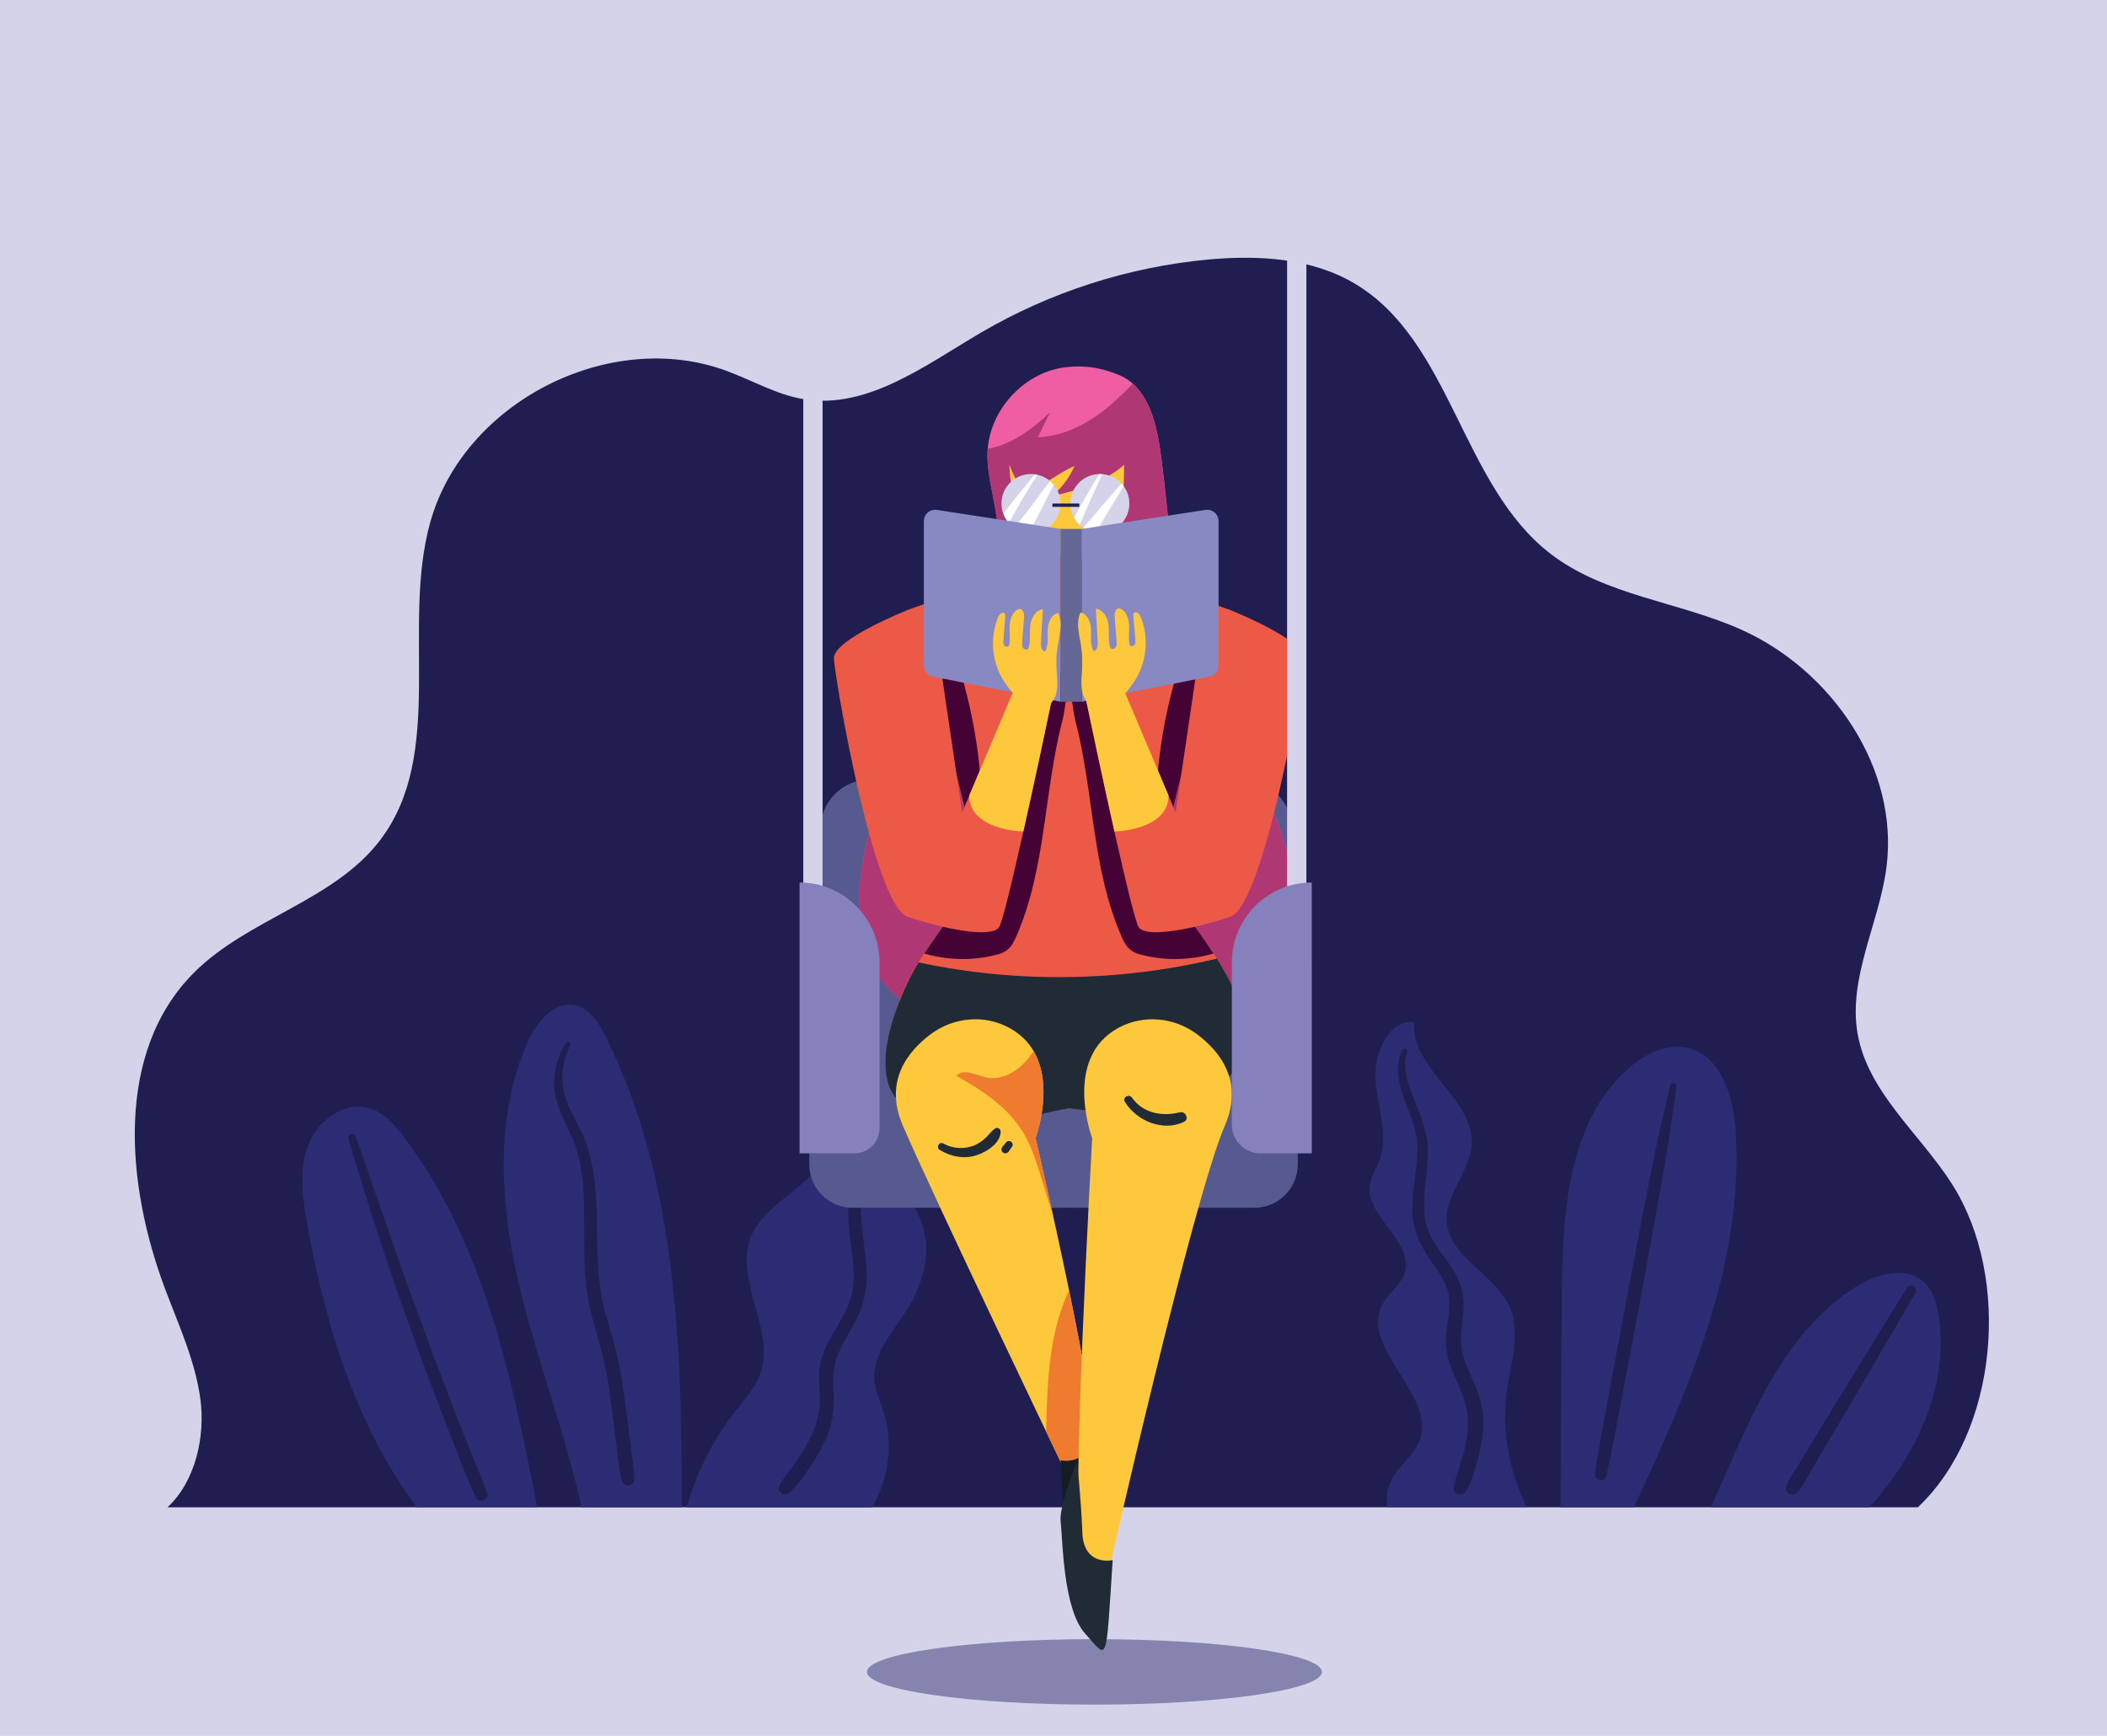 <svg enable-background="new 0 0 2272 1872" viewBox="0 0 2272 1872" xmlns="http://www.w3.org/2000/svg"><path d="m0 0h2272v1872h-2272z" fill="#d5d3ea"/><path d="m2068 1625.5h-1887.4c30.2-27.9 41-76.6 35.4-117.3s-23.1-78.7-37.6-117.2c-42.8-113.3-54.9-256.3 30.7-342 58.6-58.7 151.2-77.3 201.2-143.5 70.6-93.5 22.2-229.2 53.6-342.1 35.9-129.6 193.5-210.1 319.7-163.4 27.6 10.2 53.6 25.5 82.5 30.4 68.9 11.6 131.5-36.4 191.7-71.7 74.6-43.7 158.8-70.8 244.9-78.8 54.2-5 111.7-1.8 158.4 26.1 104.2 62.1 114.6 217 210.7 291.1 58.7 45.3 138.1 51.6 205.8 81.9 97.9 43.9 170.4 149.8 156.6 256.2-7.9 60.6-41.5 119-31.2 179.2 11 63.7 67.3 108.1 102 162.7 64 100.5 49.8 266.8-37 348.4z" fill="#201e51"/><path d="m400.3 1195.7c-27.1-9.4-57.2 11.7-67.7 38.4s-6.5 56.7-1.5 84.9c19.3 108.7 52.8 218.6 118.3 306.4h129.8c-27.4-140.7-57.8-286.6-144.7-400.5-9.4-12-19.9-24.2-34.2-29.2z" fill="#2c2c75"/><path d="m525.2 1610.3c-8.9-24.9-19.7-49.3-29.3-74-9.7-25-19.4-50.1-28.8-75.2-18.6-49.7-36.5-99.7-53.8-149.9-9.8-28.5-19.9-56.8-29.6-85.4-1.7-5-9.5-3-8 2.2 29.9 102.5 64.8 203.4 103.5 302.8 11 28.2 21.3 57 34 84.4 3.2 6.8 14.5 2.1 12-4.9z" fill="#201e51"/><path d="m619.6 1084c-22.8-4.5-41.2 18.5-50.6 39.8-35.2 79.6-29.9 171.4-10.5 256.3 18.9 82.8 50.3 162.4 68.6 245.4h108.2c-.4-173.4-5-352.5-82.1-507.4-7.4-14.8-17.4-30.9-33.6-34.1z" fill="#2c2c75"/><path d="m681.5 1569.7c-1-8.6-2.2-17.2-3.3-25.7-2.1-16.6-4.2-33.1-6.6-49.6-2.4-16.2-5.6-32.3-10.1-48.1-4.5-15.9-9.7-31.7-12.8-47.9-11-58.8 4.3-121.2-21.5-177.3-7-15.2-16.3-29-19.6-45.6-3.2-16.3-.3-33.7 7.4-48.3 1.6-3.1-2.7-5.6-4.6-2.7-7.5 11.6-11.9 24.8-12.8 38.5-.9 15 3.1 28.8 9.4 42.3 6.5 14 13.3 27.3 17 42.4 3.6 14.9 5 30.1 5.6 45.4 1 30.8-1 61.8 2.3 92.6 3.6 33.1 16.4 64 22.3 96.6 3.4 18.5 5.5 37.2 7.9 55.8 1.3 9.9 2.5 19.8 3.8 29.7 1.3 9.8 1.9 20.1 4.8 29.5 2.2 7.3 12.9 5.8 13.2-1.8.3-8.6-1.3-17.2-2.4-25.8z" fill="#201e51"/><path d="m2090 1416.6c-2.2-12.3-6-25.1-15.2-33.7-19.2-18-50.8-9.4-73.1 4.6-81.8 51.2-117.1 149.5-156.7 238h170.7c8.2-9.2 16-18.7 23.3-28.6 38.1-51.7 62.1-117.1 51-180.3z" fill="#2c2c75"/><path d="m952.9 1523.3c-3.8-11.7-9.3-23.1-10.2-35.4-1.9-27.1 18.5-49.8 33.3-72.5 17.1-26.1 28.1-58.3 20.3-88.5-8.1-31.6-35.7-57.5-35.8-90.1-.2-55.2 77.6-92.8 65.8-146.7-5.4-24.6-28.1-40.9-49.1-54.8-24.6 23.5-49.2 47-73.8 70.6-13.9 13.3-28.6 28.1-30.7 47.2-3 27 20.5 51.2 19.1 78.4-2.3 44.4-64.1 60.3-81.5 101.2-20 47 27.1 102.1 9.2 149.8-5.3 14.1-15.7 25.6-25.1 37.4-24.7 31.2-43.2 67.4-54 105.7h199.9c17.7-30.7 23.4-68.5 12.6-102.3z" fill="#2c2c75"/><path d="m966.6 1203.7c3.1-3.2-1.8-8-4.8-4.8-9.3 9.6-18 19.3-25.1 30.7-7.3 11.6-12.7 24.3-16.5 37.4-3.8 12.9-5.5 26.6-5.6 40-.1 15.7 2.6 31.2 4.4 46.8 1.7 15.2 2.8 31-1.5 45.9-3.7 12.7-11 24-17.6 35.4-6.5 11.1-13 22.9-15.4 35.7-3.1 15.8.7 31.7-.9 47.6-1.4 15.1-7.7 29.5-15.3 42.5-4.2 7.1-8.8 13.9-13.6 20.5s-10.1 12.8-14.1 20c-3.8 6.9 5 13.5 10.7 8.3 10.3-9.4 18.6-21.9 26.1-33.6 7.7-12 14.3-24.9 18.2-38.6 4.2-14.7 3.8-29.2 3-44.3-.7-14.2 1.8-26.7 8.1-39.5 5.8-11.7 13-22.7 18.5-34.6 6.3-13.7 9.4-27.8 9.4-42.9-.1-29.9-9.3-59-5.2-89.1 3.8-29.6 16.2-61.7 37.2-83.4z" fill="#201e51"/><path d="m1871.5 1218.7c-2.4-36.7-16-80.4-51.8-88.6-22.3-5.2-45.3 6.3-62.6 21.2-66.8 57.7-72.4 157.5-73 245.8-.5 76.1-.9 152.3-1.4 228.4h79c60.6-129.2 119.2-265.1 109.8-406.8z" fill="#2c2c75"/><path d="m1625.3 1497.1c4.3-29 14.4-59.6 3-86.6-15.5-36.3-65.9-54.3-68.3-93.7-1.7-29.1 25.2-53.2 26.9-82.4 2.9-49.9-67-82.6-61.8-132.4-29.2-1.7-44.5 35.6-41.8 64.7 2.8 29.1 14.4 59.4 3.5 86.5-3.1 7.7-7.9 14.7-9.5 22.8-6.9 35.2 48.2 62.4 37.4 96.6-4.2 13.4-17.5 21.8-24 34.1-25.2 47.3 59.8 98.3 39.6 147.9-6.4 15.8-22.4 26-29.9 41.3-4.6 9.3-5.7 19.2-4.6 29.4h150.7c-19.8-39.2-27.7-84.6-21.2-128.2z" fill="#2c2c75"/><path d="m1595.1 1506c-4.9-15.3-13.3-29.4-17.6-44.9-4.6-16.6-.3-32.8.7-49.5 1-16-3.6-30.4-12.4-44-7.9-12.3-18.2-23.5-24.2-36.9-13.4-30.2.1-64.2-2.2-95.6-1.3-18.1-8.4-34.4-15.2-51.1-6.5-16-12.7-33-6.7-49.9 1-2.7-3.6-4.6-5-2-14.8 28.9 6.3 58.4 13.4 86.3 8.1 32-6.4 64.3-2.3 96.5 2 15.5 8.5 28.8 17.3 41.9 8.2 12.1 17.9 24.1 21 38.5 3.6 16.6-2.9 33.7-3 50.3-.1 16.5 6.5 31.5 13 46.5 3.7 8.4 7.2 17 9.2 25.9 2.1 9.5 2 19.3 1 29-1 9.5-3.4 18.9-6.2 28-3 10-7.1 19.7-8.5 29.9-1 6.9 10.1 8.7 13.4 3.4 4.7-7.7 7.4-16.4 10-24.9s4.9-17.1 6.4-25.8c3.2-17.2 3.3-34.7-2.1-51.6z" fill="#201e51"/><ellipse cx="1180.1" cy="1803" fill="#8484af" rx="245.3" ry="35.3"/><path d="m872.6 1156.8v98.8c0 25.9 21 46.9 46.9 46.9h433c25.9 0 46.9-21 46.9-46.9v-98.8z" fill="#575a8e"/><path d="m1393 1231.6h-508.4v-337.2c0-29.8 24.1-53.9 53.9-53.9h400.6c29.8 0 53.9 24.1 53.9 53.9z" fill="#575a8e"/><path d="m1146.4 396.4c-43.6 6.5-79.7 46.7-81.5 90.7-.7 16.6 3 33.1 6.1 49.4 3.9 20 7 40.5 4.2 60.7-2.7 19-10.5 36.8-18.2 54.3-49.1 111.2-124.9 193.1-130.5 314.6-1.3 29.1 2.9 59.6 19 83.9 8.6 13 20.2 23.7 32.7 32.9 64.9 47.4 150.8 52 231.2 51 54.7-.7 115-5.5 153.3-44.5 43-43.8 41.7-114.7 24.5-173.6-28.5-97.5-91.5-182.7-115.3-281.4-12.1-50.1-13.6-102.1-21.4-153-4.6-30.2-14.7-64.3-42.7-76.5-19.6-8.6-40.4-11.6-61.4-8.5z" fill="#ef5ea2"/><path d="m1387.1 915.8c-28.5-97.5-91.5-182.7-115.3-281.4-12.1-50.1-13.6-102.1-21.4-153-3.8-24.6-11.2-51.7-28.9-67.6-11.9 12.3-24.3 24.1-38.3 34-18.9 13.3-41 23-64.1 23.8 4.4-8.9 8.7-17.9 13.1-26.8-19.1 17.9-42.1 35.1-67.2 39.2-.1 1.1-.2 2.1-.2 3.2-.7 16.6 3 33.1 6.1 49.4 3.9 20 7 40.5 4.2 60.7-2.7 19-10.5 36.8-18.2 54.3-49.1 111.2-124.9 193.1-130.5 314.6-1.3 29.1 2.9 59.6 19 83.9 8.6 13 20.2 23.7 32.7 32.9 64.9 47.4 150.8 52 231.2 51 54.7-.7 115-5.5 153.3-44.5 43-43.9 41.7-114.9 24.5-173.7z" fill="#af3874"/><path d="m1212.2 501.2c-1 84.4-9.4 116-64.4 115.9-54.4-.1-59.5-115.9-59.5-115.9 4.1 9.9 8 19.4 15.3 27.2 21.1-2 35.4-17.7 55-25.8-5.6 12.9-13.3 22.8-23.8 32.2 26.8-5.5 57.1-15.4 77.4-33.6z" fill="#fec83d"/><circle cx="1111.7" cy="543" fill="#d5d3ea" r="31.8"/><circle cx="1186" cy="543" fill="#d5d3ea" r="31.8"/><g fill="#fff"><path d="m1116 511.6c-11.8 13.8-23.1 28-34 42.4 1.4 3.7 3.4 7 5.9 9.9 9.7-17.6 19.8-35.1 30.8-51.9-.9-.1-1.8-.3-2.7-.4z"/><path d="m1132.4 519c-7.5 8.8-14.1 18.5-21.1 27.9-5.7 7.6-11.6 15-17.8 22.2 4.6 3.2 10.2 5.3 16.2 5.6 9.1-17.2 17.9-34.4 26.5-51.9-1.1-1.3-2.4-2.6-3.8-3.8z"/><path d="m1186 511.3c-.2 0-.4 0-.6 0-9.7 15.3-18.6 31.1-27.2 47.1 1.6 2.9 3.6 5.5 6 7.7 7.8-18.4 15.9-36.6 24.3-54.7-.8-.1-1.6-.1-2.5-.1z"/><path d="m1209.2 521.3c-13.7 16-27.4 31.9-41.1 47.9 3.8 2.6 8.3 4.4 13.1 5.2 10.2-16.7 20.3-33.4 30.5-50.1-.8-1.1-1.6-2-2.5-3z"/></g><path d="m1256.3 951.2c-14.7-35.1 70.3-293.3 70.3-293.3l-150.1-53.7-14.8-2.9v-3.6l-9.2 1.8-9.2-1.8v3.6l-14.8 2.9-150.1 53.7s85 258.3 70.3 293.3c-14.7 35.1-122.5 138.5-74.2 203.9 40.8 55.3 146.2 44.7 177.9 40.1 31.7 4.6 137.1 15.2 177.9-40.1 48.5-65.4-59.2-168.8-74-203.9z" fill="#ec5946"/><path d="m990.5 1037.9c-24 39.4-50.6 111-25.6 144.8 40.8 55.3 156 17.1 187.7 12.5 31.7 4.6 137.1 15.2 177.9-40.1 25.8-35 7-80.9-18.3-121.3-105.2 25.1-216 26.6-321.7 4.1z" fill="#202b35"/><path d="m1073 1030c4.5-1.1 9.2-2.5 12.9-5.4 4.8-3.7 7.6-9.3 10-14.8 32.1-73.1 29.7-156.3 49.9-233.5 1.8-7 2.1-12.4 3.4-19.5 1.3-7.2 2.7-14.7.8-21.7s-8.1-13.5-15.4-13.3c-9.6.4-15 11.1-18.1 20.2-8.5 24.9-15.5 50.4-21 76.2-2.3 10.8-4.5 22-10.1 31.5s-15.7 17.3-26.8 16.8c-1.4-56.3-11.8-112.4-30.7-165.4-3.1-8.8-7.1-18.2-15.4-22.6-4.8-2.5-10.3-2.9-15.7-2.9-4.1 0-8.2.1-12.2.5 19 59.3 76.8 245.8 64.4 275.2-6.5 15.5-31 44.1-52.3 77 24.6 7.2 51.2 7.9 76.3 1.7z" fill="#440235"/><path d="m1123.4 732.6h-16.9c-5 0-9.6 3-11.6 7.7l-57.4 135.9-32.4-219.2-26.5.9s-80.3 31.7-79.4 52.3 42.8 265.9 79.4 278.4c36.7 12.5 91.5 24.2 99 10.8 7.1-12.5 41-170.3 58-251.7 1.7-7.8-4.3-15.1-12.2-15.1z" fill="#ec5946"/><path d="m1123.4 732.6h-16.9c-5 0-9.6 3-11.6 7.7l-49.7 117.5c-.4 7.5 2.8 15.2 7.9 20.8 6.4 7 15.4 11.2 24.5 13.9 8.4 2.5 17.2 3.9 25.9 4.2 11.3-50.6 23.8-108.9 32.1-148.9 1.7-7.9-4.3-15.2-12.2-15.2z" fill="#fec83d"/><path d="m1232.2 1030c-4.5-1.1-9.2-2.5-12.9-5.4-4.8-3.7-7.6-9.3-10-14.8-32.1-73.1-29.7-156.3-49.9-233.5-1.8-7-2.1-12.4-3.4-19.5-1.3-7.2-2.7-14.7-.8-21.7s8.1-13.5 15.4-13.3c9.6.4 15 11.1 18.1 20.2 8.5 24.9 15.5 50.4 21 76.2 2.3 10.8 4.5 22 10.1 31.5s15.7 17.3 26.8 16.8c1.4-56.3 11.8-112.4 30.7-165.4 3.1-8.8 7.1-18.2 15.4-22.6 4.8-2.5 10.3-2.9 15.7-2.9 4.1 0 8.2.1 12.2.5-19 59.3-76.8 245.8-64.4 275.2 6.5 15.5 31 44.1 52.3 77-24.6 7.2-51.3 7.9-76.3 1.7z" fill="#440235"/><path d="m1181.8 732.6h16.9c5 0 9.6 3 11.6 7.7l57.4 135.9 32.4-219.2 26.5.9s80.3 31.7 79.4 52.3-42.8 265.9-79.4 278.4c-36.7 12.5-91.5 24.2-99 10.8-7.1-12.5-41-170.3-58-251.7-1.7-7.8 4.3-15.1 12.2-15.1z" fill="#ec5946"/><path d="m1181.8 732.6h16.9c5 0 9.6 3 11.6 7.7l49.7 117.5c.4 7.5-2.8 15.2-7.9 20.8-6.4 7-15.4 11.2-24.5 13.9-8.4 2.5-17.2 3.9-25.9 4.2-11.3-50.6-23.8-108.9-32.1-148.9-1.7-7.9 4.3-15.2 12.2-15.2z" fill="#fec83d"/><path d="m1143.5 570.4v186.4l-137.4-27.1c-5.8-1.1-9.9-6.2-9.9-12.1v-155.6c0-7.5 6.7-13.3 14.2-12.1z" fill="#8889c2"/><path d="m1166.7 570.4v186.4l137.4-27.1c5.8-1.1 9.9-6.2 9.9-12.1v-155.6c0-7.5-6.7-13.3-14.2-12.1z" fill="#8889c2"/><path d="m1143.5 570.4h23.2v186.4h-23.2z" fill="#656796"/><path d="m1116.6 1227.4s32.2-86.1-28.2-118.9c-27-14.7-60.1-11.6-84.7 6.7-24.8 18.5-50.8 50.8-30.2 98.6 35 81.1 175.6 374 175.6 374s17.4 3.6 28.9-23.4-61.4-337-61.4-337z" fill="#fec83d"/><path d="m1152.8 1391.6c-22 46.5-23.6 100.1-24.7 151.7v.7c12.8 26.9 21 43.8 21 43.8s17.4 3.6 28.9-23.4c5.6-13.2-8.9-93.8-25.2-172.8z" fill="#ef7c2e"/><path d="m1182 1468.4s20 49.1 17.7 65.3-2 93.4-26.6 120.5c-24.7 27.1-22 36.4-29.5-79.4 0 0 31.3 7.2 32.7-29.8s5.7-76.6 5.7-76.6z" fill="#151d23"/><path d="m1100.3 1150.2c-10.4 9.2-24.9 14.9-38.3 11.4-10.6-2.7-23.9-9.8-30.5-1.2 27.4 15.3 54.7 33.2 71.2 59.9 9.4 15.3 14.8 32.6 20.1 49.8 4.5 14.6 9 29.2 13.5 43.8-10.9-49.5-19.6-86.5-19.6-86.5s20.5-54.9-2-93.8c-4.3 6.1-8.9 11.8-14.4 16.6z" fill="#ef7c2e"/><path d="m1073.2 1216.9c-4.2 2.7-6.7 6.7-10.3 10.1-3.7 3.5-7.9 6.5-12.7 8.4-10.7 4.2-22.9 3.4-32.9-2.2-4.5-2.5-8.4 4.2-4 6.9 11.8 7.3 26.5 10.1 39.8 5.7 10.7-3.5 25.9-12.9 25.9-25.5 0-2.9-3.3-5-5.8-3.4z" fill="#202b35"/><path d="m1090.4 1231.3c-1.4-1.1-3.9-1.2-5.2.3-1.4 1.6-2.7 3.3-4.1 4.9-1.6 2-1.7 4.7.4 6.4 2.1 1.6 4.8.9 6.3-1.2 1.2-1.8 2.4-3.5 3.6-5.3 1.2-1.6.5-3.9-1-5.1z" fill="#202b35"/><path d="m1290.6 1115.2c-24.6-18.3-57.7-21.4-84.7-6.7-60.4 32.9-28.2 118.9-28.2 118.9s-23.6 421-12.1 448 28.9 23.4 28.9 23.4 91.3-403.9 126.3-485c20.6-47.8-5.4-80.1-30.2-98.6z" fill="#fec83d"/><path d="m1272.3 1199.5c-18.8 4.8-39.8 1.2-51.6-15.7-3.2-4.6-10.7-.5-7.7 4.5 12.6 20.5 41.1 32.5 63.7 21.5 5.9-2.8 1.7-11.8-4.4-10.3z" fill="#202b35"/><path d="m1161.4 1576.1s-20 49.1-17.7 65.3 2 93.4 26.6 120.5c24.7 27.1 22 36.4 29.5-79.4 0 0-31.3 7.2-32.7-29.8s-5.7-76.6-5.7-76.6z" fill="#202b35"/><path d="m1076.5 665.2c1.2-2.9 4.9-6.1 6.9-3.6.8.9.7 2.3.6 3.5-.7 8.3-1.3 16.7-2 25-.2 1.9-.3 3.9.7 5.6s3.5 2.5 4.8 1.1c.7-.7.9-1.6 1-2.6.9-6.3-.1-12.8.2-19.2s2.3-13.3 7.5-17c1-.7 2.1-1.3 3.3-1.3 4 0 5.1 5.6 4.7 9.6-.7 8.6-1.3 17.2-2 25.8-.2 2.2-.3 4.5.8 6.4s4 2.8 5.5 1.2c.6-.6.9-1.5 1.1-2.4 1.7-7.6.4-15.5 1.4-23.3 1-7.7 5.7-16.1 13.5-16.9-.7 12.1-1.4 24.3-2.1 36.4-.2 3.8 1 9.2 4.8 8.9 3.6-6.9 2.3-15.2 2.5-22.9s3.7-16.9 11.3-18.4c5.3 10.7 1.5 23.4-.4 35.1-1.4 8.1-1.8 16.3-1.3 24.5.7 12.7 3.1 27.2-5.3 36.7-18 20.3-41-7.1-50.5-21.3-13.9-20.4-16.8-48.1-7-70.9z" fill="#fec83d"/><path d="m1229.7 664.6c-1.2-2.9-4.9-6.1-6.9-3.6-.8.9-.7 2.3-.6 3.5.7 8.3 1.3 16.7 2 25 .2 1.9.3 3.9-.7 5.6-1 1.6-3.5 2.5-4.8 1.1-.7-.7-.9-1.6-1-2.6-.9-6.3.1-12.8-.2-19.2s-2.3-13.3-7.5-17c-1-.7-2.1-1.3-3.3-1.3-4 0-5.1 5.6-4.7 9.6.7 8.6 1.3 17.2 2 25.8.2 2.2.3 4.5-.8 6.4s-4 2.8-5.5 1.2c-.6-.6-.9-1.5-1.1-2.4-1.7-7.6-.4-15.5-1.4-23.3s-5.7-16.1-13.5-16.9c.7 12.1 1.4 24.3 2.1 36.4.2 3.8-1 9.2-4.8 8.9-3.6-6.9-2.3-15.2-2.5-22.9s-3.7-16.9-11.3-18.4c-5.3 10.7-1.5 23.4.4 35.1 1.4 8.1 1.8 16.3 1.3 24.5-.7 12.7-3.1 27.2 5.3 36.7 18 20.3 41-7.1 50.5-21.3 13.9-20.3 16.7-48 7-70.9z" fill="#fec83d"/><path d="m866.2 0h20.8v1228.1h-20.8z" fill="#d5d3ea"/><path d="m1387.9 0h20.8v1228.1h-20.8z" fill="#d5d3ea"/><path d="m862.2 951.7v292.1h59.1c15 0 27.1-12.1 27.1-27.1v-178.8c0-47.6-38.6-86.2-86.2-86.2z" fill="#8681bd"/><path d="m1414.5 951.7c-47.6 0-86.2 38.6-86.2 86.2v175c0 17.1 13.8 30.9 30.9 30.9h55.3z" fill="#8681bd"/><path d="m1801.1 1170.4c-6.3 27.1-12.9 54.1-18.3 81.4s-10.9 54.6-16.1 82c-10.3 54.1-20.6 108.2-30.5 162.4-5.6 30.7-11.7 61.4-16.3 92.2-1.2 7.8 10.4 11.5 12.2 3.4 6.2-27.2 11.1-54.6 16.3-81.9 5.2-27.4 10.5-54.7 15.6-82.1 10-54.2 20-108.4 29.6-162.7 5.5-30.9 9.8-61.8 14.3-92.8.5-4.3-5.7-6.4-6.8-1.9z" fill="#201e51"/><path d="m2056.2 1388.8c-21.9 35.7-44 71.3-65.9 107-10.8 17.6-21.6 35.1-32.2 52.8-5.5 9.1-11 18.2-16.5 27.3-5.3 8.7-12.5 17.8-15.5 27.6-2 6.5 6.6 11.2 11.3 6.6 7.2-7.2 11.8-18 17-26.7 5.4-9.1 10.9-18.3 16.3-27.4 10.5-17.7 20.9-35.5 31.4-53.3 21.2-36.1 42.2-72.4 63.4-108.5 3.4-6-5.8-11.3-9.3-5.4z" fill="#201e51"/><path d="m1134.8 543h29v3.6h-29z" fill="#201e51"/></svg>